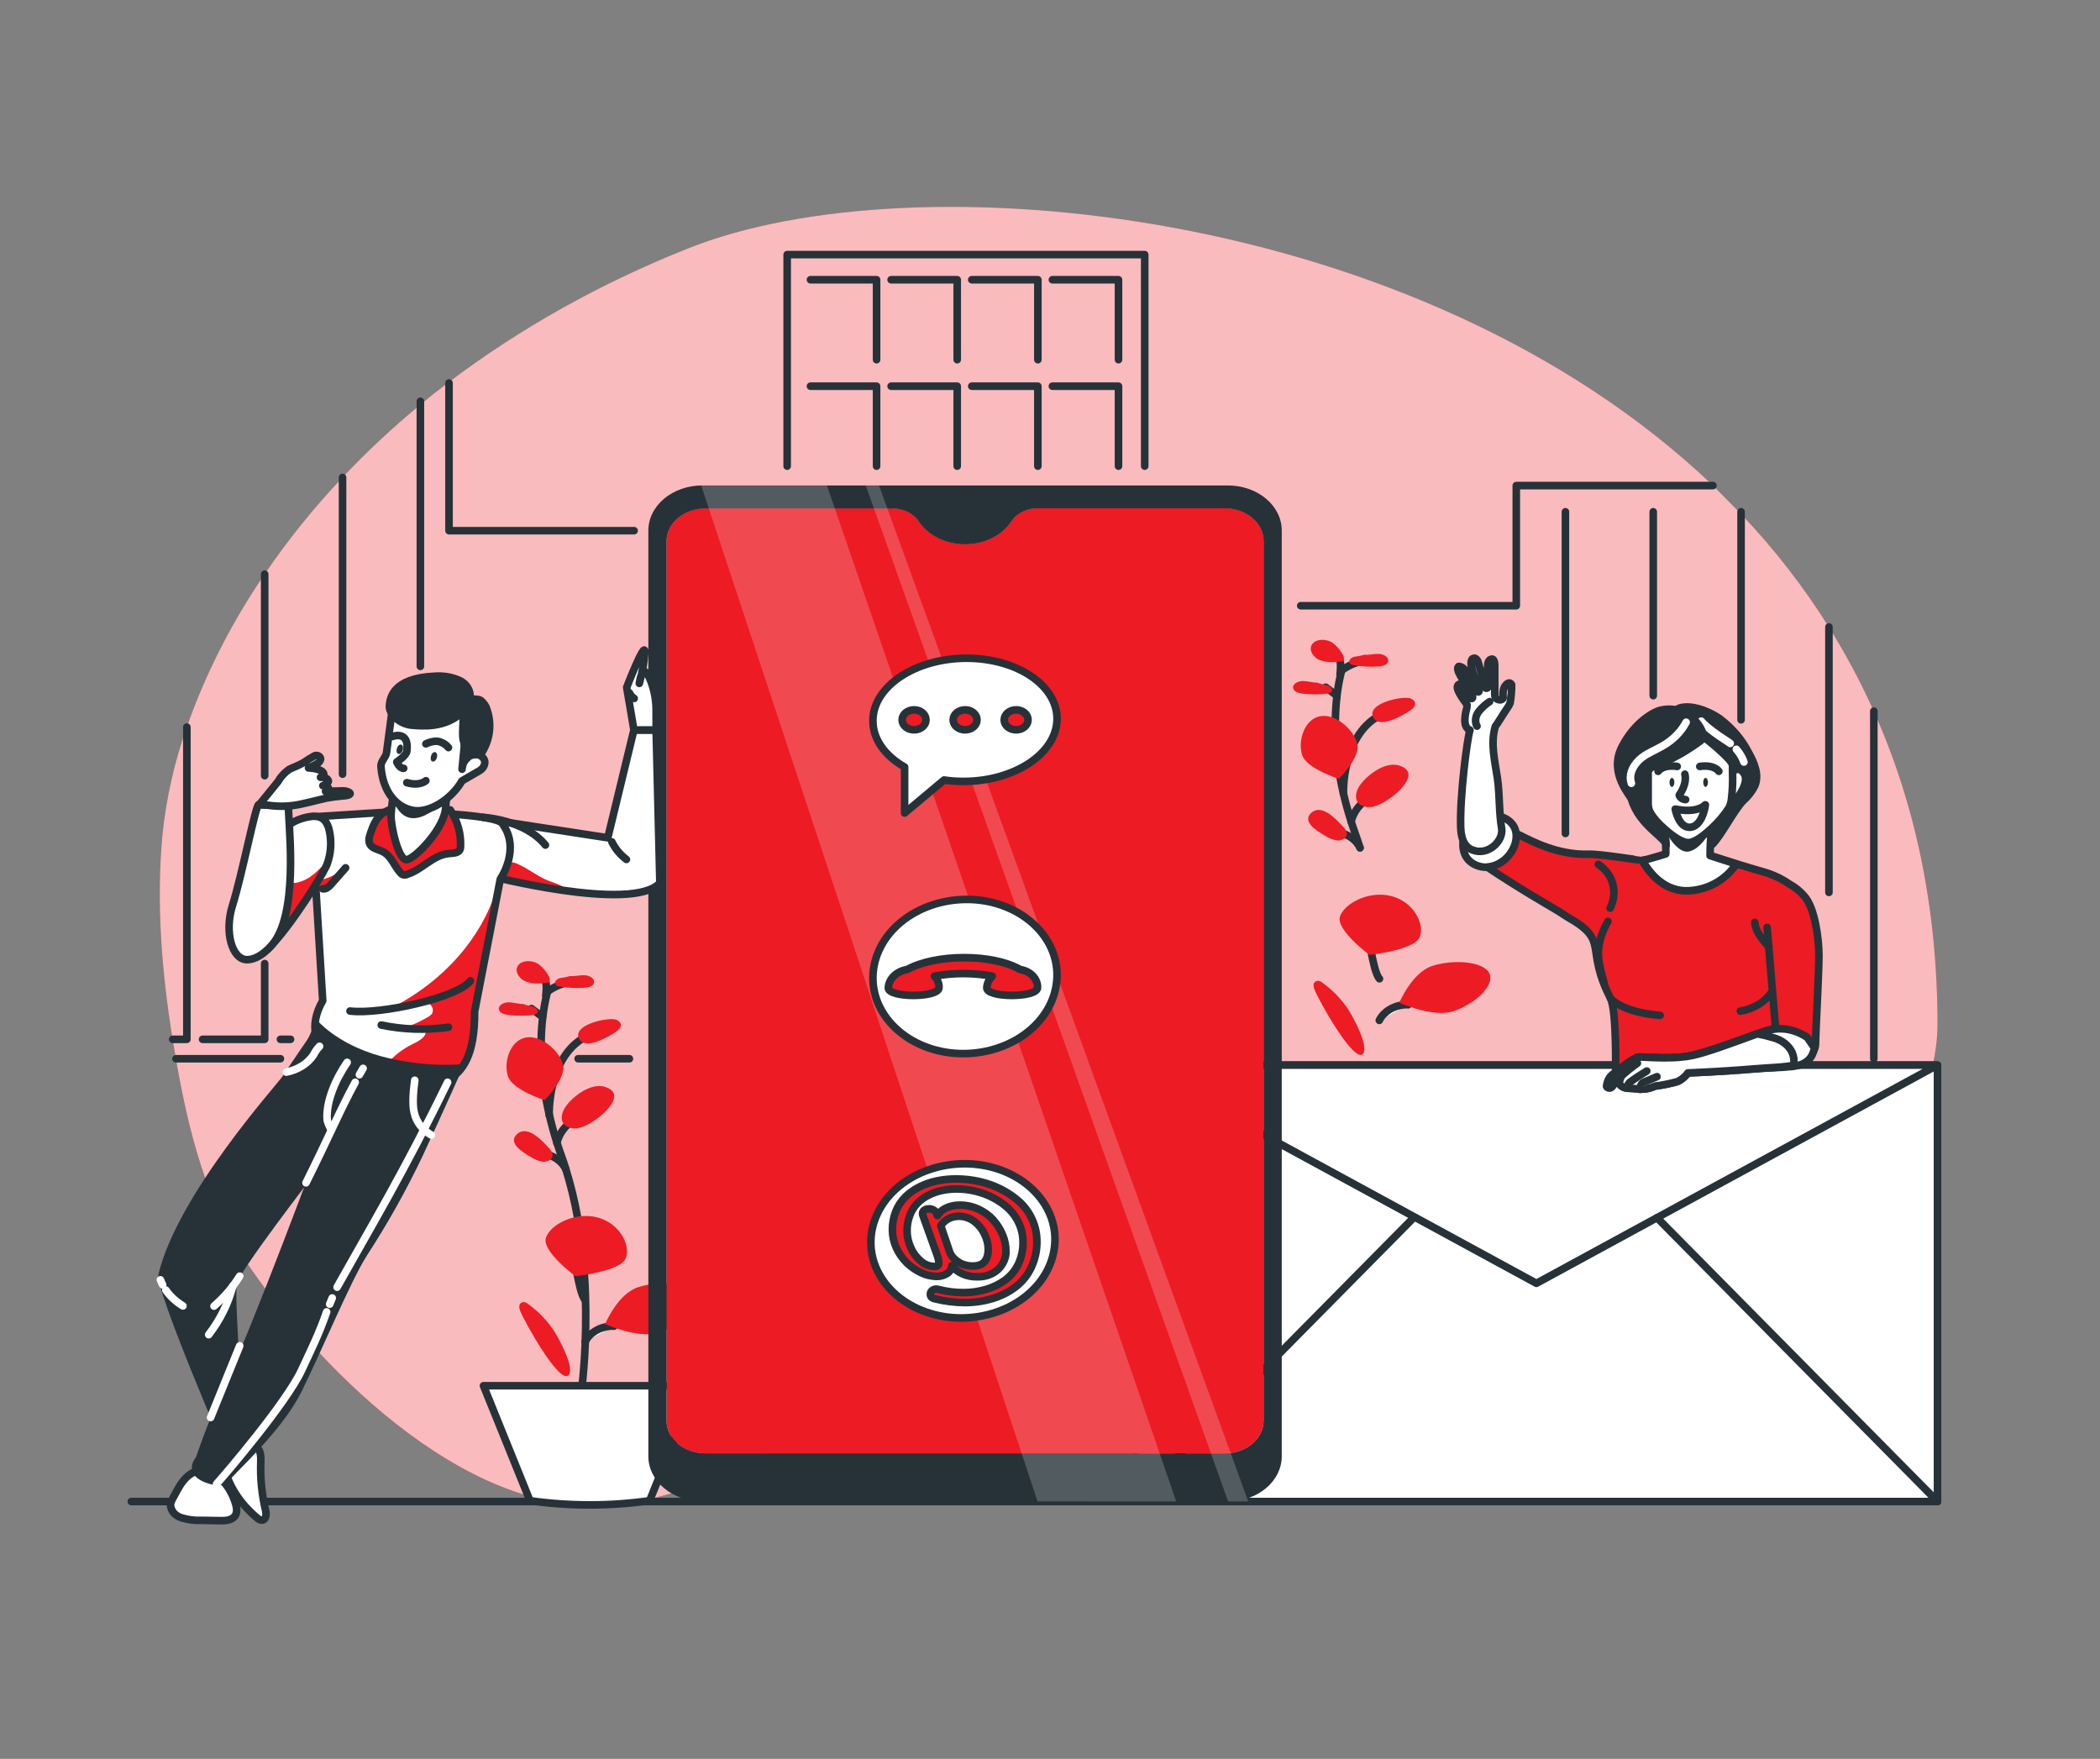 <svg width="277" height="232" viewBox="0 0 277 232" fill="none" xmlns="http://www.w3.org/2000/svg">
<rect x="0" y="0" width="277" height="232" fill="#808080" stroke="none"/>
<path d="M225.943 64.032C187.125 27.037 120.478 20.88 90.767 32.763C79.223 37.345 68.544 43.321 59.073 50.502C57.832 51.43 56.626 52.384 55.455 53.365C51.8 56.38 48.371 59.584 45.19 62.956C41.377 66.989 37.937 71.261 34.902 75.734C30.553 82.099 27.107 88.868 24.636 95.904C23.001 100.52 21.928 105.264 21.434 110.061C20.587 119.067 21.323 128.157 22.769 137.089C22.902 137.943 23.046 138.796 23.201 139.65C23.24 139.887 23.279 140.114 23.323 140.36C24.913 149.255 27.163 158.229 32.187 165.987C37.672 174.464 56.807 197.984 77.56 198.592C88.324 198.912 97.831 193.024 107.587 188.848C123.099 182.222 140.655 180.923 157.774 180.538C174.892 180.153 192.221 180.566 208.902 177.011C225.583 173.457 241.937 165.295 250.463 151.728C253.361 147.116 255.56 140.471 255.566 135.154C255.566 119.466 252.508 105.746 247.167 93.825C245.471 90.025 243.493 86.316 241.245 82.722C237.951 77.452 234.071 72.454 229.655 67.795L225.943 64.032Z" fill="#ED1B24"/>
<g opacity="0.7">
<path d="M225.943 64.032C187.125 27.037 120.478 20.88 90.767 32.763C79.223 37.345 68.544 43.321 59.073 50.502C57.832 51.43 56.626 52.384 55.455 53.365C51.8 56.38 48.371 59.584 45.19 62.956C41.377 66.989 37.937 71.261 34.902 75.734C30.553 82.099 27.107 88.868 24.636 95.904C23.001 100.52 21.928 105.264 21.434 110.061C20.587 119.067 21.323 128.157 22.769 137.089C22.902 137.943 23.046 138.796 23.201 139.65C23.24 139.887 23.279 140.114 23.323 140.36C24.913 149.255 27.163 158.229 32.187 165.987C37.672 174.464 56.807 197.984 77.56 198.592C88.324 198.912 97.831 193.024 107.587 188.848C123.099 182.222 140.655 180.923 157.774 180.538C174.892 180.153 192.221 180.566 208.902 177.011C225.583 173.457 241.937 165.295 250.463 151.728C253.361 147.116 255.56 140.471 255.566 135.154C255.566 119.466 252.508 105.746 247.167 93.825C245.471 90.025 243.493 86.316 241.245 82.722C237.951 77.452 234.071 72.454 229.655 67.795L225.943 64.032Z" fill="white"/>
</g>
<path d="M255.566 198.054H17.318" stroke="#263238" stroke-linecap="round" stroke-linejoin="round"/>
<path d="M72.214 130.741V130.792C72.214 130.876 72.192 130.964 72.147 131.057C71.9 132.074 71.715 133.1 71.593 134.133C71.488 135.019 71.405 136.031 71.383 137.158C71.33 139.764 71.543 142.369 72.02 144.944C72.142 145.622 72.286 146.336 72.458 147.051C72.729 148.229 73.061 149.464 73.472 150.74C73.654 151.334 73.865 151.941 74.086 152.554L74.347 153.301C74.447 153.603 74.546 153.904 74.64 154.229C75.277 156.29 75.786 158.378 76.164 160.484C76.635 163.105 76.928 165.708 77.089 168.172C77.305 171.457 77.294 174.492 77.2 176.988C77.203 177.03 77.203 177.072 77.2 177.113C77.1 179.652 76.912 181.642 76.784 182.774C76.712 183.438 76.662 183.814 76.657 183.837" stroke="#263238" stroke-linecap="round" stroke-linejoin="round"/>
<path d="M72.197 130.806C73.027 130.189 74.026 129.754 75.106 129.54L72.197 130.806Z" fill="white"/>
<path d="M72.197 130.806C73.027 130.189 74.026 129.754 75.106 129.54" stroke="#263238" stroke-linecap="round" stroke-linejoin="round"/>
<path d="M71.577 134.147L70.103 133.029" stroke="#263238" stroke-linecap="round" stroke-linejoin="round"/>
<path d="M73.455 150.744C73.532 150.419 73.647 150.1 73.798 149.793C74.017 149.343 74.313 148.922 74.679 148.545C74.952 148.261 75.262 148.005 75.604 147.779" stroke="#263238" stroke-linecap="round" stroke-linejoin="round"/>
<path d="M74.635 154.224C74.426 153.791 74.113 153.398 73.716 153.07C73.319 152.742 72.845 152.486 72.325 152.317" stroke="#263238" stroke-linecap="round" stroke-linejoin="round"/>
<path d="M77.194 171.485C76.701 170.984 76.33 169.086 76.131 168.065C76.081 167.824 76.042 167.601 76.003 167.467" fill="white"/>
<path d="M77.194 171.485C76.701 170.984 76.33 169.086 76.131 168.065C76.081 167.824 76.042 167.601 76.003 167.467" stroke="#263238" stroke-linecap="round" stroke-linejoin="round"/>
<path d="M80.989 174.928C80.825 174.914 80.66 174.914 80.496 174.928C79.771 174.987 79.078 175.21 78.492 175.574C77.907 175.938 77.45 176.428 77.172 176.993" fill="white"/>
<path d="M80.989 174.928C80.825 174.914 80.66 174.914 80.496 174.928C79.771 174.987 79.078 175.21 78.492 175.574C77.907 175.938 77.45 176.428 77.172 176.993" stroke="#263238" stroke-linecap="round" stroke-linejoin="round"/>
<path d="M72.441 147.088C72.441 147.088 72.181 139.557 77.117 136.824" stroke="#263238" stroke-linecap="round" stroke-linejoin="round"/>
<path d="M72.02 163.231C71.372 164.989 75.898 168.335 75.898 168.335C75.898 168.335 81.876 167.708 82.546 165.954C83.216 164.2 81.682 161.314 78.779 160.572C75.876 159.829 72.646 161.472 72.02 163.231Z" fill="#ED1B24"/>
<path d="M66.984 141.919C67.538 143.775 71.837 145.107 71.837 145.107C71.837 145.107 74.79 142.216 74.236 140.351C73.682 138.485 71.294 136.435 69.289 136.866C67.283 137.298 66.408 140.054 66.984 141.919Z" fill="#ED1B24"/>
<path d="M84.153 169.792C81.466 170.664 79.82 174.645 79.82 174.645C79.82 174.645 84.252 176.645 86.933 175.768C89.615 174.891 92.474 172.422 91.698 170.775C90.922 169.128 86.839 168.896 84.153 169.792Z" fill="#ED1B24"/>
<path d="M78.263 147.891C77.72 148.274 77.096 148.569 76.424 148.763C76.087 148.854 75.726 148.866 75.381 148.798C75.036 148.729 74.721 148.582 74.469 148.373C73.915 147.821 74.048 146.981 74.408 146.29C75.128 144.968 77.776 142.717 79.809 143.362C82.745 144.304 79.571 147.088 78.263 147.891Z" fill="#ED1B24"/>
<path d="M72.252 151.264C72.64 151.663 73.05 152.169 72.834 152.656C72.714 152.861 72.516 153.026 72.271 153.127C72.027 153.228 71.75 153.258 71.483 153.213C70.951 153.107 70.455 152.903 70.031 152.614C68.995 152.011 66.868 150.758 68.225 149.566C69.582 148.373 71.466 150.424 72.252 151.264Z" fill="#ED1B24"/>
<path d="M80.923 134.435C81.146 134.446 81.36 134.515 81.534 134.633C81.708 134.752 81.833 134.913 81.892 135.094C81.981 135.525 81.554 135.901 81.144 136.165C80.114 136.834 77.017 138.625 76.33 136.894C75.676 135.261 79.56 134.309 80.923 134.435Z" fill="#ED1B24"/>
<path d="M75.222 128.746C75.859 128.797 76.496 128.602 77.139 128.635C77.781 128.667 78.485 129.099 78.347 129.628C78.208 130.157 77.493 130.273 76.906 130.3C75.895 130.355 74.88 130.297 73.887 130.129C73.652 130.11 73.434 130.017 73.278 129.869C73.017 129.549 73.427 129.122 73.87 129.011C74.325 128.96 74.773 128.87 75.205 128.741L75.222 128.746Z" fill="#ED1B24"/>
<path d="M68.984 132.426C68.347 132.426 67.726 132.212 67.084 132.208C66.441 132.203 65.699 132.597 65.804 133.136C65.909 133.674 66.596 133.827 67.183 133.887C68.187 133.999 69.204 133.999 70.208 133.887C70.446 133.883 70.672 133.801 70.84 133.66C71.122 133.358 70.746 132.908 70.319 132.769C69.867 132.698 69.427 132.585 69.006 132.43L68.984 132.426Z" fill="#ED1B24"/>
<path d="M69.616 171.968C69.469 171.839 69.273 171.759 69.062 171.74C68.919 171.752 68.786 171.804 68.685 171.889C68.584 171.974 68.521 172.085 68.508 172.204C68.477 172.434 68.511 172.666 68.607 172.882C69.045 174.102 73.92 182.913 75.045 181.331C75.704 180.403 74.075 177.299 73.593 176.422C72.674 174.711 71.316 173.19 69.616 171.968Z" fill="#ED1B24"/>
<path d="M71.992 131.312C71.992 131.312 72.286 129.173 71.671 128.992" stroke="#263238" stroke-linecap="round" stroke-linejoin="round"/>
<path d="M72.535 129.08C72.221 128.325 71.679 127.65 70.962 127.122C70.192 126.658 68.956 126.621 68.397 127.266C67.771 127.985 68.397 129.076 69.355 129.461C70.314 129.846 71.444 129.73 72.496 129.604C72.496 129.475 72.496 129.345 72.496 129.215L72.535 129.08Z" fill="#ED1B24"/>
<path d="M69.909 197.947C75.132 198.685 80.465 198.685 85.687 197.947L91.825 182.779H63.771L69.909 197.947Z" fill="white" stroke="#263238" stroke-linecap="round" stroke-linejoin="round"/>
<path d="M176.975 88.359V88.411C176.953 88.494 176.931 88.582 176.909 88.675C176.658 89.691 176.473 90.718 176.355 91.751C176.249 92.638 176.172 93.649 176.144 94.777C176.087 97.376 176.295 99.974 176.765 102.544C176.887 103.221 177.031 103.936 177.202 104.651C177.474 105.829 177.812 107.063 178.216 108.339C178.405 108.933 178.609 109.541 178.831 110.154C178.92 110.404 179.008 110.65 179.091 110.901C179.175 111.151 179.296 111.504 179.391 111.829" stroke="#263238" stroke-linecap="round" stroke-linejoin="round"/>
<path d="M176.964 88.424C177.362 88.133 177.796 87.879 178.26 87.668C178.772 87.442 179.316 87.271 179.878 87.158" fill="white"/>
<path d="M176.964 88.424C177.362 88.133 177.796 87.879 178.26 87.668C178.772 87.442 179.316 87.271 179.878 87.158" stroke="#263238" stroke-linecap="round" stroke-linejoin="round"/>
<path d="M176.344 91.765L174.865 90.647" stroke="#263238" stroke-linecap="round" stroke-linejoin="round"/>
<path d="M178.216 108.363C178.295 108.037 178.412 107.718 178.565 107.411C178.784 106.961 179.081 106.541 179.446 106.163C179.719 105.88 180.03 105.623 180.371 105.398" stroke="#263238" stroke-linecap="round" stroke-linejoin="round"/>
<path d="M179.396 111.824C179.189 111.39 178.878 110.997 178.482 110.669C178.085 110.341 177.612 110.085 177.092 109.917" stroke="#263238" stroke-linecap="round" stroke-linejoin="round"/>
<path d="M181.961 129.103C181.468 128.602 181.091 126.704 180.892 125.684C180.848 125.442 180.803 125.22 180.77 125.085" fill="white"/>
<path d="M181.961 129.103C181.468 128.602 181.091 126.704 180.892 125.684C180.848 125.442 180.803 125.22 180.77 125.085" stroke="#263238" stroke-linecap="round" stroke-linejoin="round"/>
<path d="M185.756 132.528C185.59 132.514 185.423 132.514 185.257 132.528C184.532 132.588 183.84 132.812 183.255 133.176C182.67 133.539 182.213 134.029 181.933 134.592" fill="white"/>
<path d="M185.756 132.528C185.59 132.514 185.423 132.514 185.257 132.528C184.532 132.588 183.84 132.812 183.255 133.176C182.67 133.539 182.213 134.029 181.933 134.592" stroke="#263238" stroke-linecap="round" stroke-linejoin="round"/>
<path d="M177.208 104.688C177.208 104.688 176.942 97.157 181.884 94.424" stroke="#263238" stroke-linecap="round" stroke-linejoin="round"/>
<path d="M176.759 120.849C176.117 122.607 180.637 125.953 180.637 125.953C180.637 125.953 186.62 125.326 187.285 123.572C187.95 121.819 186.415 118.932 183.518 118.19C180.621 117.448 177.407 119.095 176.759 120.849Z" fill="#ED1B24"/>
<path d="M171.74 99.537C172.294 101.393 176.593 102.725 176.593 102.725C176.593 102.725 179.579 99.834 179.003 97.969C178.427 96.104 176.067 94.053 174.061 94.484C172.056 94.916 171.186 97.672 171.74 99.537Z" fill="#ED1B24"/>
<path d="M188.914 127.41C186.227 128.287 184.576 132.263 184.576 132.263C184.576 132.263 189.008 134.263 191.695 133.386C194.382 132.509 197.235 130.041 196.454 128.393C195.673 126.746 191.606 126.533 188.914 127.41Z" fill="#ED1B24"/>
<path d="M183.025 105.509C182.483 105.892 181.861 106.188 181.191 106.381C180.854 106.473 180.493 106.485 180.148 106.416C179.803 106.347 179.488 106.2 179.236 105.992C178.682 105.439 178.815 104.6 179.175 103.908C179.895 102.586 182.537 100.335 184.576 100.98C187.507 101.913 184.338 104.697 183.025 105.509Z" fill="#ED1B24"/>
<path d="M177.019 108.887C177.402 109.286 177.812 109.815 177.601 110.279C177.481 110.484 177.283 110.649 177.038 110.75C176.794 110.851 176.517 110.881 176.249 110.836C175.718 110.731 175.221 110.526 174.798 110.237C173.762 109.639 171.635 108.381 172.992 107.189C174.349 105.996 176.205 108.042 177.019 108.887Z" fill="#ED1B24"/>
<path d="M185.69 92.053C185.913 92.064 186.126 92.134 186.3 92.252C186.474 92.371 186.6 92.531 186.659 92.712C186.748 93.143 186.321 93.519 185.906 93.784C184.875 94.452 181.784 96.243 181.091 94.512C180.443 92.879 184.321 91.928 185.69 92.053Z" fill="#ED1B24"/>
<path d="M179.989 86.364C180.626 86.415 181.263 86.221 181.9 86.253C182.537 86.285 183.252 86.717 183.108 87.246C182.964 87.775 182.26 87.891 181.668 87.919C180.658 87.973 179.645 87.915 178.654 87.747C178.417 87.729 178.197 87.636 178.039 87.487C177.784 87.167 178.194 86.74 178.632 86.629C179.088 86.578 179.538 86.488 179.972 86.36L179.989 86.364Z" fill="#ED1B24"/>
<path d="M173.751 90.044C173.108 90.044 172.488 89.83 171.851 89.826C171.214 89.821 170.466 90.216 170.566 90.754C170.665 91.292 171.363 91.445 171.951 91.505C172.954 91.617 173.972 91.617 174.975 91.505C175.213 91.501 175.439 91.419 175.607 91.278C175.89 90.977 175.513 90.526 175.081 90.387C174.629 90.315 174.189 90.202 173.768 90.049L173.751 90.044Z" fill="#ED1B24"/>
<path d="M174.383 129.586C174.235 129.458 174.039 129.378 173.829 129.359C173.687 129.372 173.556 129.426 173.455 129.51C173.355 129.594 173.291 129.704 173.275 129.823C173.246 130.052 173.282 130.284 173.38 130.5C173.812 131.72 178.693 140.532 179.812 138.949C180.477 138.021 178.848 134.917 178.366 134.04C177.444 132.329 176.085 130.808 174.383 129.586Z" fill="#ED1B24"/>
<path d="M176.759 88.939C176.759 88.939 177.053 86.8 176.432 86.62" stroke="#263238" stroke-linecap="round" stroke-linejoin="round"/>
<path d="M177.28 86.698C176.97 85.941 176.427 85.266 175.707 84.74C174.937 84.276 173.707 84.239 173.147 84.884C172.521 85.603 173.147 86.694 174.106 87.079C175.064 87.464 176.189 87.348 177.241 87.223C177.241 87.093 177.241 86.963 177.241 86.833L177.28 86.698Z" fill="#ED1B24"/>
<path d="M247.167 139.65V93.802" stroke="#263238" stroke-linecap="round" stroke-linejoin="round"/>
<path d="M76.258 139.65H83.022" stroke="#263238" stroke-linecap="round" stroke-linejoin="round"/>
<path d="M23.212 139.65H36.99" stroke="#263238" stroke-linecap="round" stroke-linejoin="round"/>
<path d="M83.643 69.999H59.228V50.52" stroke="#263238" stroke-linecap="round" stroke-linejoin="round"/>
<path d="M225.943 64.051H200.005V79.896H171.574" stroke="#263238" stroke-linecap="round" stroke-linejoin="round"/>
<path d="M241.245 117.712V82.699" stroke="#263238" stroke-linecap="round" stroke-linejoin="round"/>
<path d="M229.655 67.503V94.944" stroke="#263238" stroke-linecap="round" stroke-linejoin="round"/>
<path d="M218.071 67.503V91.761" stroke="#263238" stroke-linecap="round" stroke-linejoin="round"/>
<path d="M206.487 67.503V109.936" stroke="#263238" stroke-linecap="round" stroke-linejoin="round"/>
<path d="M150.993 61.485V33.584H103.831V61.485" stroke="#263238" stroke-linecap="round" stroke-linejoin="round"/>
<path d="M147.536 47.444V36.897H138.816" stroke="#263238" stroke-linecap="round" stroke-linejoin="round"/>
<path d="M136.899 47.444V36.897H128.179" stroke="#263238" stroke-linecap="round" stroke-linejoin="round"/>
<path d="M126.262 47.444V36.897H117.542" stroke="#263238" stroke-linecap="round" stroke-linejoin="round"/>
<path d="M115.625 47.444V36.897H106.905" stroke="#263238" stroke-linecap="round" stroke-linejoin="round"/>
<path d="M147.536 61.485V50.938H138.816" stroke="#263238" stroke-linecap="round" stroke-linejoin="round"/>
<path d="M136.899 61.485V50.938H128.179" stroke="#263238" stroke-linecap="round" stroke-linejoin="round"/>
<path d="M126.262 61.485V50.938H117.542" stroke="#263238" stroke-linecap="round" stroke-linejoin="round"/>
<path d="M115.625 61.485V50.938H106.905" stroke="#263238" stroke-linecap="round" stroke-linejoin="round"/>
<path d="M55.45 52.933V87.895" stroke="#263238" stroke-linecap="round" stroke-linejoin="round"/>
<path d="M38.326 137.089H36.99" stroke="#263238" stroke-linecap="round" stroke-linejoin="round"/>
<path d="M45.184 62.974V102.117" stroke="#263238" stroke-linecap="round" stroke-linejoin="round"/>
<path d="M34.913 127.094V137.089H26.719" stroke="#263238" stroke-linecap="round" stroke-linejoin="round"/>
<path d="M34.913 75.734V102.317" stroke="#263238" stroke-linecap="round" stroke-linejoin="round"/>
<path d="M24.648 95.904V137.089H22.78" stroke="#263238" stroke-linecap="round" stroke-linejoin="round"/>
<path d="M149.752 140.49H255.566V198.054H149.752V140.49Z" fill="white" stroke="#263238" stroke-linecap="round" stroke-linejoin="round"/>
<path d="M255.566 140.49L202.659 169.272L149.752 140.49H255.566Z" fill="white" stroke="#263238" stroke-linecap="round" stroke-linejoin="round"/>
<path d="M218.564 160.618L255.566 198.054" stroke="#263238" stroke-linecap="round" stroke-linejoin="round"/>
<path d="M186.465 160.618L149.464 198.054" stroke="#263238" stroke-linecap="round" stroke-linejoin="round"/>
<path d="M93.127 67.039H117.725C118.433 67.039 119.129 67.199 119.739 67.501C120.348 67.803 120.851 68.236 121.193 68.755C121.797 69.669 122.683 70.431 123.758 70.961C124.832 71.491 126.056 71.771 127.304 71.771C128.551 71.771 129.775 71.491 130.85 70.961C131.924 70.431 132.81 69.669 133.414 68.755C133.754 68.229 134.257 67.79 134.87 67.484C135.484 67.177 136.185 67.016 136.899 67.016H161.469C162.143 67.008 162.813 67.112 163.439 67.322C164.066 67.531 164.637 67.842 165.12 68.236C165.603 68.63 165.989 69.1 166.255 69.619C166.521 70.138 166.662 70.696 166.671 71.261V187.456C166.652 188.596 166.094 189.684 165.118 190.48C164.143 191.276 162.83 191.715 161.469 191.702H93.127C91.765 191.715 90.452 191.276 89.476 190.48C88.5 189.684 87.94 188.597 87.92 187.456V71.284C87.939 70.143 88.498 69.055 89.474 68.259C90.451 67.463 91.765 67.024 93.127 67.039Z" fill="#ED1B24"/>
<path d="M85.521 69.999C85.518 69.216 85.7 68.441 86.055 67.717C86.411 66.993 86.934 66.335 87.593 65.781C88.253 65.227 89.037 64.787 89.9 64.487C90.763 64.186 91.689 64.032 92.623 64.032H161.968C162.9 64.031 163.823 64.185 164.685 64.483C165.547 64.781 166.33 65.219 166.989 65.771C167.649 66.323 168.172 66.979 168.529 67.7C168.886 68.422 169.07 69.195 169.07 69.976V192.096C169.07 193.672 168.322 195.184 166.991 196.299C165.66 197.414 163.855 198.04 161.973 198.04H92.623C90.741 198.04 88.935 197.414 87.603 196.299C86.272 195.185 85.523 193.673 85.521 192.096V69.999ZM87.92 187.456C87.94 188.597 88.5 189.684 89.476 190.48C90.452 191.276 91.765 191.715 93.127 191.702H161.469C162.831 191.715 164.143 191.276 165.118 190.48C166.094 189.684 166.652 188.596 166.671 187.456V71.284C166.662 70.719 166.521 70.162 166.255 69.642C165.989 69.123 165.603 68.653 165.12 68.259C164.637 67.865 164.066 67.554 163.439 67.345C162.813 67.135 162.143 67.031 161.469 67.039H136.888C136.174 67.038 135.474 67.2 134.862 67.507C134.249 67.813 133.747 68.252 133.409 68.779C132.804 69.692 131.919 70.454 130.844 70.984C129.77 71.514 128.545 71.794 127.298 71.794C126.051 71.794 124.827 71.514 123.752 70.984C122.678 70.454 121.792 69.692 121.188 68.779C120.846 68.259 120.344 67.825 119.734 67.523C119.124 67.221 118.428 67.062 117.72 67.062H93.122C92.448 67.055 91.778 67.159 91.151 67.368C90.525 67.577 89.954 67.888 89.471 68.282C88.988 68.677 88.602 69.147 88.336 69.666C88.07 70.185 87.929 70.743 87.92 71.308V187.456Z" fill="#263238"/>
<path opacity="0.2" d="M109.083 64.05L155.148 198.049L136.855 198.035L92.496 64.05H109.083Z" fill="white"/>
<path opacity="0.2" d="M115.952 64.05L164.655 198.054L161.99 198.04L114.202 64.05H115.952Z" fill="white"/>
<path d="M114.872 163.667C114.838 164.995 115.122 166.315 115.706 167.55C116.291 168.785 117.165 169.91 118.276 170.858C119.388 171.806 120.715 172.557 122.178 173.069C123.642 173.581 125.213 173.842 126.8 173.838C130.036 173.827 133.14 172.758 135.448 170.858C137.756 168.957 139.086 166.377 139.154 163.667C139.187 162.339 138.903 161.019 138.318 159.784C137.733 158.55 136.859 157.426 135.748 156.479C134.636 155.531 133.31 154.78 131.846 154.268C130.383 153.757 128.812 153.496 127.226 153.5C123.99 153.51 120.887 154.578 118.578 156.477C116.27 158.377 114.94 160.957 114.872 163.667Z" fill="white" stroke="#263238" stroke-linecap="round" stroke-linejoin="round"/>
<path d="M130.994 171.258C132.121 170.908 133.155 170.375 134.035 169.689C134.922 168.975 135.609 168.105 136.046 167.142C136.544 166.062 136.79 164.912 136.772 163.755C136.779 162.768 136.57 161.788 136.157 160.864C135.781 160.011 135.217 159.224 134.495 158.544C133.071 157.239 131.231 156.303 129.193 155.844C128.192 155.618 127.16 155.504 126.124 155.505C125.263 155.502 124.405 155.587 123.57 155.76C122.764 155.926 121.992 156.193 121.282 156.554C120.579 156.907 119.948 157.354 119.415 157.876C118.859 158.439 118.434 159.084 118.163 159.778C117.852 160.57 117.699 161.399 117.709 162.233C117.72 163.844 118.413 165.399 119.664 166.622C120.202 167.133 120.839 167.565 121.548 167.898C122.159 168.192 122.849 168.352 123.553 168.362C124.04 168.368 124.515 168.239 124.905 167.996C125.101 167.874 125.261 167.716 125.371 167.534C125.482 167.352 125.54 167.151 125.542 166.947C125.906 167.41 126.404 167.787 126.991 168.043C127.578 168.299 128.233 168.425 128.894 168.409C129.414 168.428 129.933 168.35 130.412 168.18C130.891 168.01 131.319 167.752 131.664 167.425C132.356 166.752 132.721 165.886 132.689 164.998C132.684 164.268 132.532 163.543 132.24 162.855C131.949 162.161 131.536 161.507 131.016 160.915C130.497 160.333 129.836 159.851 129.077 159.5C128.318 159.141 127.461 158.954 126.589 158.957C125.983 158.952 125.386 159.073 124.85 159.31C124.329 159.542 123.907 159.903 123.642 160.344L123.531 160.034C123.443 159.816 123.255 159.636 123.009 159.535C122.763 159.433 122.478 159.417 122.218 159.491C122.118 159.519 122.022 159.56 121.936 159.611C121.853 159.667 121.787 159.737 121.744 159.818C121.701 159.899 121.681 159.987 121.686 160.075C121.686 160.162 121.703 160.248 121.736 160.331L123.531 165.332C123.689 165.714 123.792 166.109 123.836 166.511C123.852 166.586 123.847 166.663 123.819 166.736C123.791 166.809 123.743 166.874 123.678 166.928C123.613 166.981 123.533 167.02 123.445 167.041C123.358 167.062 123.266 167.065 123.177 167.049C122.541 167.015 121.946 166.778 121.515 166.386C120.916 165.89 120.456 165.29 120.168 164.627C119.825 163.904 119.648 163.132 119.648 162.354C119.64 161.668 119.76 160.986 120.002 160.331C120.206 159.766 120.529 159.236 120.955 158.767C121.359 158.339 121.848 157.974 122.401 157.686C122.952 157.395 123.554 157.177 124.185 157.041C124.832 156.898 125.499 156.827 126.168 156.827C127.017 156.828 127.862 156.928 128.678 157.124C129.518 157.324 130.319 157.625 131.054 158.02C131.796 158.412 132.468 158.89 133.049 159.44C133.648 160.019 134.113 160.686 134.423 161.407C134.771 162.192 134.945 163.024 134.938 163.862C134.956 164.854 134.742 165.839 134.306 166.762C133.931 167.56 133.339 168.275 132.578 168.85C131.842 169.384 130.993 169.798 130.074 170.07C129.104 170.357 128.083 170.502 127.055 170.497C125.956 170.497 124.863 170.358 123.814 170.084C123.709 170.052 123.598 170.037 123.487 170.037C123.383 170.036 123.28 170.053 123.184 170.088C123.089 170.122 123.003 170.173 122.933 170.237C122.862 170.299 122.807 170.371 122.77 170.451C122.732 170.531 122.715 170.616 122.717 170.701C122.703 170.836 122.749 170.97 122.845 171.079C122.94 171.189 123.08 171.265 123.238 171.295C124.545 171.63 125.903 171.805 127.271 171.815C128.541 171.813 129.801 171.625 130.994 171.258ZM126.417 166.446C125.87 166.117 125.464 165.648 125.26 165.11L124.102 161.699L124.179 161.56C124.251 161.448 124.339 161.344 124.44 161.249C124.579 161.115 124.73 160.991 124.894 160.878C125.102 160.739 125.336 160.631 125.586 160.558C126.242 160.366 126.96 160.388 127.597 160.618C127.947 160.742 128.267 160.916 128.545 161.133C128.833 161.359 129.09 161.611 129.309 161.885C129.529 162.17 129.715 162.474 129.863 162.79C130.019 163.106 130.14 163.434 130.223 163.769C130.307 164.087 130.35 164.412 130.351 164.739C130.356 164.948 130.341 165.157 130.307 165.365C130.281 165.55 130.233 165.732 130.163 165.908C130.102 166.072 130.014 166.228 129.902 166.372C129.802 166.501 129.674 166.615 129.525 166.706C129.367 166.802 129.188 166.873 128.999 166.915C128.778 166.969 128.548 166.994 128.318 166.989C127.625 166.996 126.948 166.81 126.395 166.46L126.417 166.446Z" fill="#ED1B24" stroke="#263238" stroke-linecap="round" stroke-linejoin="round"/>
<path d="M115.144 128.806C115.11 130.134 115.395 131.454 115.98 132.689C116.565 133.923 117.438 135.047 118.55 135.994C119.661 136.942 120.988 137.693 122.451 138.205C123.915 138.716 125.485 138.977 127.071 138.973C130.307 138.964 133.411 137.895 135.719 135.996C138.027 134.096 139.357 131.516 139.425 128.806C139.46 127.478 139.177 126.157 138.593 124.922C138.008 123.687 137.134 122.562 136.023 121.614C134.911 120.666 133.584 119.914 132.12 119.403C130.656 118.891 129.084 118.63 127.498 118.636C124.261 118.646 121.158 119.715 118.85 121.615C116.541 123.516 115.211 126.096 115.144 128.806Z" fill="white" stroke="#263238" stroke-linecap="round" stroke-linejoin="round"/>
<path d="M119.664 127.878C123.47 125.79 130.933 125.79 134.561 127.878C135.225 127.983 135.822 128.283 136.243 128.725C136.664 129.167 136.881 129.721 136.855 130.287C136.799 131.637 130.102 131.637 130.157 130.287C130.19 129.722 130.447 129.183 130.888 128.755C128.376 128.301 125.777 128.301 123.265 128.755C123.674 129.191 123.886 129.733 123.864 130.287C123.808 131.637 117.11 131.637 117.171 130.287C117.203 129.709 117.466 129.157 117.918 128.72C118.371 128.283 118.986 127.986 119.664 127.878Z" fill="#ED1B24" stroke="#263238" stroke-linecap="round" stroke-linejoin="round"/>
<path d="M115.144 94.944C115.077 97.445 116.706 99.681 119.321 101.171V107.244L124.523 102.883C125.364 103.009 126.217 103.071 127.071 103.068C133.775 103.068 139.309 99.43 139.425 94.944C139.542 90.457 134.207 86.824 127.498 86.824C120.789 86.824 115.232 90.48 115.144 94.944Z" fill="white" stroke="#263238" stroke-linecap="round" stroke-linejoin="round"/>
<path d="M132.456 94.944C132.455 95.204 132.546 95.46 132.719 95.677C132.891 95.894 133.136 96.064 133.423 96.164C133.711 96.265 134.027 96.292 134.333 96.241C134.639 96.191 134.919 96.066 135.14 95.882C135.361 95.698 135.511 95.463 135.572 95.207C135.633 94.951 135.602 94.686 135.484 94.445C135.365 94.204 135.163 93.998 134.904 93.853C134.645 93.708 134.341 93.631 134.029 93.631C133.613 93.631 133.214 93.769 132.919 94.015C132.624 94.261 132.458 94.595 132.456 94.944Z" fill="#ED1B24" stroke="#263238" stroke-linecap="round" stroke-linejoin="round"/>
<path d="M125.725 94.944C125.724 95.204 125.815 95.46 125.987 95.677C126.16 95.894 126.405 96.064 126.692 96.164C126.98 96.265 127.296 96.292 127.602 96.241C127.907 96.191 128.188 96.066 128.409 95.882C128.629 95.698 128.78 95.463 128.841 95.207C128.902 94.951 128.871 94.686 128.752 94.445C128.633 94.204 128.432 93.998 128.173 93.853C127.914 93.708 127.61 93.631 127.298 93.631C126.882 93.631 126.483 93.769 126.188 94.015C125.893 94.261 125.726 94.595 125.725 94.944Z" fill="#ED1B24" stroke="#263238" stroke-linecap="round" stroke-linejoin="round"/>
<path d="M118.994 94.944C118.993 95.204 119.084 95.46 119.256 95.677C119.428 95.894 119.674 96.064 119.961 96.164C120.248 96.265 120.565 96.292 120.871 96.241C121.176 96.191 121.457 96.066 121.678 95.882C121.898 95.698 122.049 95.463 122.11 95.207C122.171 94.951 122.14 94.686 122.021 94.445C121.902 94.204 121.701 93.998 121.442 93.853C121.183 93.708 120.878 93.631 120.567 93.631C120.151 93.631 119.751 93.769 119.456 94.015C119.162 94.261 118.995 94.595 118.994 94.944Z" fill="#ED1B24" stroke="#263238" stroke-linecap="round" stroke-linejoin="round"/>
<path d="M195.119 113.462C195.315 113.768 195.599 114.03 195.944 114.223C198.5 115.93 201.115 117.568 203.789 119.137C204.769 119.712 205.789 120.306 206.736 120.951C212.431 124.143 208.952 124.923 212.431 131.679C213.251 133.293 213.102 141.204 213.102 141.204H213.384C214.051 140.653 214.76 140.139 215.506 139.664C215.609 139.606 215.716 139.553 215.827 139.506C215.931 139.461 216.044 139.432 216.16 139.418C216.714 139.39 218.824 139.604 220.957 139.488L221.511 139.451C221.822 139.423 222.126 139.39 222.431 139.344C222.736 139.297 223.029 139.246 223.312 139.181C225.336 138.638 227.321 137.996 229.256 137.26L230.22 136.912L230.697 136.741L231.129 136.583L231.439 136.472L231.738 136.365C232.242 136.189 232.713 136.026 233.145 135.901C233.343 135.841 233.545 135.79 233.749 135.748C233.749 136.128 233.821 136.518 233.882 136.899C234.148 138.713 234.741 140.388 235.799 140.611C235.821 140.615 235.844 140.615 235.865 140.611C235.959 140.625 236.053 140.633 236.148 140.634H236.231C236.465 140.63 236.698 140.594 236.918 140.527C237.878 140.184 238.663 139.568 239.134 138.787C239.344 138.458 239.462 138.093 239.478 137.72C239.478 136.37 239.926 128.403 239.926 126.083C239.926 123.763 239.372 119.703 237.993 118.195C237.454 117.555 236.773 117.009 235.987 116.585C234.977 115.879 233.817 115.338 232.569 114.988C231.096 114.585 227.799 113.555 225.5 112.826L228.974 113.949C228.093 115.211 226.204 117.197 222.797 117.452C219.594 117.68 217.611 115.253 216.597 113.48C216.509 113.508 210.935 112.622 209.645 112.673C205.44 112.826 202.011 110.919 200.459 110.163C199.991 109.929 199.466 109.786 198.923 109.746C198.381 109.706 197.834 109.768 197.324 109.93C196.814 110.091 196.354 110.347 195.979 110.679C195.604 111.01 195.323 111.408 195.158 111.843V111.884C194.915 112.389 194.901 112.95 195.119 113.462Z" fill="#ED1B24" stroke="#263238" stroke-linecap="round" stroke-linejoin="round"/>
<path d="M216.658 113.508L216.913 113.434L216.658 113.508Z" fill="white" stroke="#263238" stroke-linecap="round" stroke-linejoin="round"/>
<path d="M211.933 143.246C211.93 143.265 211.93 143.283 211.933 143.302C211.955 143.347 211.989 143.387 212.033 143.419C212.076 143.451 212.128 143.475 212.184 143.488C212.24 143.502 212.298 143.504 212.355 143.496C212.413 143.488 212.467 143.469 212.514 143.441C212.769 143.32 213.163 142.545 213.163 142.545L213.6 142.165L213.888 141.91C213.844 142.003 213.495 142.712 213.678 143.042C213.687 143.065 213.702 143.085 213.722 143.102C213.845 143.239 214.003 143.35 214.186 143.427C214.369 143.503 214.57 143.543 214.775 143.543C215.013 143.543 215.711 143.613 216.32 143.645H216.387C216.571 143.654 216.756 143.654 216.941 143.645C217.433 143.592 217.907 143.458 218.337 143.251C219.312 143.131 220.272 142.94 221.207 142.68L221.373 142.606L221.522 142.532C221.621 142.482 221.712 142.423 221.794 142.355C222.132 142.12 222.418 141.837 222.642 141.52C222.642 141.52 224.891 141.441 227.91 141.246C229.018 141.177 230.215 141.088 231.456 140.986C233.361 140.824 234.935 140.833 236.17 140.689H236.259C236.503 140.662 236.73 140.624 236.946 140.583C237.473 140.496 237.961 140.287 238.353 139.98C238.745 139.672 239.025 139.278 239.162 138.843C239.234 138.637 239.294 138.428 239.339 138.216L238.375 136.824C237.873 136.487 237.312 136.215 236.713 136.017C235.783 135.691 234.757 135.612 233.771 135.79C233.567 135.832 233.366 135.883 233.168 135.943C232.735 136.082 232.265 136.244 231.76 136.407L231.456 136.513L231.145 136.625L230.713 136.783C228.248 137.636 225.306 138.736 223.34 139.2C222.749 139.33 222.147 139.42 221.539 139.469L220.985 139.506C218.852 139.622 216.747 139.409 216.187 139.437C215.628 139.464 214.26 140.555 213.384 141.228C213.146 141.413 212.935 141.566 212.791 141.659L212.725 141.706L212.675 141.743C212.358 142.015 212.136 142.356 212.032 142.726C211.989 142.851 211.959 142.978 211.944 143.107C211.934 143.153 211.93 143.199 211.933 143.246Z" fill="white" stroke="#263238" stroke-linecap="round" stroke-linejoin="round"/>
<path d="M211.933 143.246C211.93 143.265 211.93 143.283 211.933 143.302C211.956 143.346 211.99 143.386 212.034 143.418C212.078 143.449 212.129 143.473 212.185 143.485C212.241 143.498 212.299 143.501 212.356 143.492C212.413 143.484 212.467 143.465 212.514 143.436C212.788 143.17 213.007 142.867 213.162 142.541L213.6 142.165L213.888 141.914C213.849 141.989 213.489 142.712 213.672 143.047C213.681 143.069 213.697 143.09 213.716 143.107C213.778 143.175 213.848 143.238 213.927 143.292C214.166 143.453 214.463 143.542 214.769 143.543C215.013 143.543 215.705 143.608 216.309 143.645H216.387C216.571 143.654 216.756 143.654 216.941 143.645C217.43 143.59 217.902 143.458 218.331 143.255C219.306 143.133 220.266 142.941 221.201 142.68L221.362 142.615L221.511 142.541C221.607 142.488 221.698 142.429 221.783 142.364C222.125 142.127 222.416 141.841 222.641 141.52C222.641 141.52 224.824 141.441 227.782 141.251C228.89 141.181 230.17 141.088 231.455 140.982C233.206 140.838 234.652 140.796 235.821 140.643L236.181 140.587L236.597 140.508C236.692 139.94 236.622 139.36 236.392 138.82C236.177 138.363 235.844 137.953 235.417 137.617C234.989 137.282 234.478 137.03 233.921 136.88C233.229 136.667 232.52 136.495 231.799 136.365L231.5 136.472L231.19 136.583L230.757 136.741C228.248 137.646 225.339 138.741 223.367 139.191C222.777 139.321 222.175 139.409 221.567 139.455L221.013 139.492C218.88 139.613 216.774 139.4 216.215 139.427C215.655 139.455 214.293 140.541 213.445 141.214C213.253 141.368 213.051 141.513 212.841 141.65L212.775 141.692L212.725 141.729C212.401 141.998 212.178 142.339 212.082 142.712C212.039 142.837 212.009 142.964 211.993 143.093C211.965 143.142 211.945 143.193 211.933 143.246Z" fill="white" stroke="#263238" stroke-linecap="round" stroke-linejoin="round"/>
<path d="M218.564 142.012C218.564 142.012 217.306 142.559 216.808 142.75C216.309 142.94 216.354 143.705 216.354 143.705" fill="white"/>
<path d="M218.564 142.012C218.564 142.012 217.306 142.559 216.808 142.75C216.309 142.94 216.354 143.705 216.354 143.705" stroke="#263238" stroke-linecap="round" stroke-linejoin="round"/>
<path d="M217.218 141.269C216.427 141.742 215.665 142.249 214.935 142.787C214.829 142.891 214.759 143.019 214.735 143.155C214.71 143.291 214.732 143.431 214.797 143.557" fill="white"/>
<path d="M217.218 141.269C216.427 141.742 215.665 142.249 214.935 142.787C214.829 142.891 214.759 143.019 214.735 143.155C214.71 143.291 214.732 143.431 214.797 143.557" stroke="#263238" stroke-linecap="round" stroke-linejoin="round"/>
<path d="M213.905 141.905C214.56 141.317 215.254 140.759 215.982 140.235L213.905 141.905Z" fill="white"/>
<path d="M213.905 141.905C214.56 141.317 215.254 140.759 215.982 140.235" stroke="#263238" stroke-linecap="round" stroke-linejoin="round"/>
<path d="M216.664 113.518C217.667 115.285 219.655 117.694 222.858 117.485C226.248 117.244 228.154 115.244 229.035 113.977C227.816 113.587 226.58 113.188 225.567 112.854C225.567 111.991 225.6 110.956 225.711 109.931C225.711 109.708 225.766 109.467 225.794 109.258C225.821 109.049 225.855 108.901 225.888 108.729H219.445C219.445 108.729 219.484 108.943 219.534 109.3C219.572 109.62 219.622 110.047 219.661 110.529C219.711 111.17 219.744 111.921 219.722 112.631C219.412 112.72 219.096 112.817 218.78 112.919L218.171 113.095C217.927 113.17 217.689 113.235 217.434 113.304L216.88 113.443C216.806 113.464 216.734 113.489 216.664 113.518Z" fill="white" stroke="#263238" stroke-linecap="round" stroke-linejoin="round"/>
<path d="M225.794 109.24C225.794 109.24 224.592 111.856 222.846 112.302C221.101 112.747 219.522 109.3 219.522 109.3C219.522 109.3 221.982 111.499 222.896 111.156C223.81 110.812 225.783 109.258 225.783 109.258" fill="#263238"/>
<path d="M226.83 94.786C228.458 96.013 229.749 97.522 230.613 99.208C231.406 100.6 232.076 102.201 231.467 103.658C231.102 104.381 230.586 105.044 229.943 105.616C228.746 106.817 227.068 110.172 225.871 111.374C225.794 109.235 227.932 105.778 227.705 103.982C227.43 102.595 226.885 101.255 226.093 100.015C225.287 98.389 224.233 96.858 222.957 95.459C222.231 94.726 219.899 93.422 222.254 93.264C223.816 93.157 225.65 93.974 226.83 94.786Z" fill="#263238" stroke="#263238" stroke-linecap="round" stroke-linejoin="round"/>
<path d="M228.336 102.08C228.336 102.08 229.162 100.739 230.032 102.01C230.658 102.938 229.755 104.4 229.367 104.943C229.238 105.097 229.064 105.221 228.861 105.303C228.658 105.384 228.433 105.42 228.209 105.407L228.336 102.08Z" fill="white" stroke="#263238" stroke-linecap="round" stroke-linejoin="round"/>
<path d="M217.489 106.924C218.019 107.8 218.708 108.602 219.533 109.3L220.032 109.731C221.063 110.585 222.176 111.263 222.907 111.123C223.544 111.017 224.375 110.469 225.19 109.768C225.395 109.597 225.594 109.411 225.794 109.226C226.68 108.413 227.442 107.511 228.06 106.539C228.231 106.175 228.341 105.792 228.386 105.402C228.526 104.24 228.574 103.071 228.53 101.904C228.53 101.491 228.53 101.161 228.53 100.976C228.53 100.168 224.918 97.361 224.918 97.361C224.821 97.331 224.716 97.322 224.614 97.333C223.992 97.428 223.394 97.607 222.841 97.862C220.653 98.753 217.6 100.521 217.378 101.194C217.04 102.173 217.168 106.052 217.489 106.924Z" fill="white" stroke="#263238" stroke-linecap="round" stroke-linejoin="round"/>
<path d="M224.664 103.203C224.664 103.528 224.808 103.792 224.968 103.792C225.129 103.792 225.29 103.537 225.29 103.203C225.29 102.869 225.146 102.604 224.968 102.604C224.791 102.604 224.664 102.878 224.664 103.203Z" fill="#263238"/>
<path d="M220.536 102.609C220.359 102.609 220.215 102.873 220.215 103.203C220.215 103.532 220.359 103.792 220.536 103.792C220.714 103.792 220.858 103.528 220.858 103.203C220.858 102.878 220.714 102.609 220.536 102.609Z" fill="#263238"/>
<path d="M226.724 101.741C226.724 101.741 226.17 100.813 224.209 101.096" stroke="#263238" stroke-linecap="round" stroke-linejoin="round"/>
<path d="M218.714 101.741C218.714 101.741 219.268 100.813 221.229 101.096" stroke="#263238" stroke-linecap="round" stroke-linejoin="round"/>
<path d="M222.342 105.472C222.143 105.461 221.953 105.398 221.8 105.29C221.648 105.182 221.541 105.036 221.495 104.873C221.495 104.873 222.569 103.481 222.243 102.117" stroke="#263238" stroke-linecap="round" stroke-linejoin="round"/>
<path d="M229.035 98.832C229.481 99.339 229.818 99.907 230.032 100.512" stroke="white" stroke-linecap="round" stroke-linejoin="round"/>
<path d="M224.403 95.12C224.403 95.12 225.018 95.974 227.727 97.714C227.902 97.819 228.068 97.934 228.226 98.057" stroke="white" stroke-linecap="round" stroke-linejoin="round"/>
<path d="M233.09 122.324C233.459 126.735 233.829 131.15 234.198 135.567V135.228" fill="#263238"/>
<path d="M233.09 122.324C233.459 126.735 233.829 131.15 234.198 135.567V135.228" stroke="#263238" stroke-linecap="round" stroke-linejoin="round"/>
<path d="M198.094 107.759C197.593 107.595 197.052 107.537 196.518 107.589C195.984 107.64 195.473 107.801 195.03 108.056C194.147 108.58 193.503 109.342 193.207 110.214C192.854 111.083 192.89 112.029 193.307 112.877C193.523 113.295 193.871 113.657 194.313 113.922C194.755 114.188 195.275 114.348 195.817 114.385C196.625 114.377 197.406 114.14 198.033 113.712C200.105 112.413 201.141 108.859 198.094 107.759Z" fill="white" stroke="#263238" stroke-linecap="round" stroke-linejoin="round"/>
<path d="M193.507 92.944C193.507 92.999 193.507 93.366 193.468 93.431C193.274 94.146 192.864 95.932 193.9 96.294C193.507 97.468 192.543 105.138 192.67 109.049C192.703 110.219 192.947 111.606 194.199 112.107C196.31 112.947 198.315 110.901 198.077 109.3C197.706 107.114 197.833 104.887 197.523 102.679C197.185 100.386 196.565 98.039 197.246 95.797C197.412 95.644 198.476 93.876 198.825 93.389C198.982 93.181 199.104 92.956 199.191 92.721C199.327 91.92 199.394 91.112 199.39 90.304C199.074 89.802 198.664 90.266 198.448 90.596C198.272 90.998 198.211 91.428 198.271 91.853C198.291 91.957 198.274 92.064 198.221 92.16C198.175 92.214 198.112 92.258 198.039 92.285C197.966 92.313 197.885 92.324 197.806 92.317C197.124 92.234 197.152 91.756 197.163 91.389C197.163 90.16 197.163 88.93 197.163 87.71C197.163 87.506 197.085 86.954 196.853 86.935C196.62 86.916 196.271 87.074 196.238 87.728C196.199 88.466 196.199 90.74 196.199 90.74C196.177 90.758 196.15 90.772 196.12 90.779C196.09 90.787 196.058 90.787 196.027 90.782C195.972 90.782 195.95 90.698 195.927 90.652C195.601 89.51 195.268 88.369 194.941 87.227C194.903 87.093 194.664 86.814 194.493 86.814C194.083 86.814 194.072 87.213 194.049 87.329C193.905 87.942 194.93 90.466 195.102 91.041C195.102 91.144 195.102 91.297 194.975 91.269L193.368 88.554C193.294 88.396 193.176 88.254 193.025 88.139C192.875 88.025 192.694 87.942 192.498 87.895C192.471 87.888 192.442 87.888 192.415 87.895C192.386 87.91 192.363 87.931 192.349 87.956C192.194 88.188 192.349 88.508 192.437 88.763C192.526 89.018 193.728 90.893 194.155 91.649C194.216 91.756 194.315 91.997 194.193 92.113C194.072 92.229 193.85 92.007 193.761 91.853C193.49 91.389 193.235 90.953 192.986 90.499C192.908 90.364 192.792 90.174 192.609 90.206C191.529 90.401 193.063 92.299 193.507 92.944Z" fill="white" stroke="#263238" stroke-linecap="round" stroke-linejoin="round"/>
<path d="M196.487 92.545C195.929 92.915 195.445 93.356 195.052 93.853C194.859 94.103 194.729 94.384 194.672 94.678C194.614 94.972 194.631 95.272 194.72 95.561C194.747 95.636 194.782 95.709 194.825 95.779" fill="white"/>
<path d="M196.487 92.545C195.929 92.915 195.445 93.356 195.052 93.853C194.859 94.103 194.729 94.384 194.672 94.678C194.614 94.972 194.631 95.272 194.72 95.561C194.747 95.636 194.782 95.709 194.825 95.779" stroke="#263238" stroke-linecap="round" stroke-linejoin="round"/>
<path d="M212.093 121.531C211.507 122.521 211.112 123.583 210.924 124.677C210.764 125.772 210.714 126.63 211.606 129.707" stroke="#263238" stroke-linecap="round" stroke-linejoin="round"/>
<path d="M224.597 96.665C224.673 96.855 224.692 97.057 224.653 97.254C224.547 97.503 224.354 97.718 224.099 97.871C222.328 99.171 220.347 100.255 218.215 101.092C217.948 101.15 217.716 101.29 217.565 101.484C217.415 101.678 217.356 101.912 217.401 102.14V105.727C217.373 106.097 217.416 106.468 217.528 106.827C217.838 107.662 218.525 108.335 219.024 109.105C219.531 109.835 219.788 110.669 219.766 111.513C219.905 110.627 216.204 108.91 215.201 105.421C215.063 104.929 212.182 102.001 213.911 98.563C215.573 95.264 218.187 93.844 219.068 93.672C219.666 93.526 220.297 93.501 220.909 93.599C221.521 93.698 222.096 93.917 222.586 94.238C223.554 94.842 224.26 95.694 224.597 96.665Z" fill="#263238" stroke="#263238" stroke-linecap="round" stroke-linejoin="round"/>
<path d="M220.968 106.72C221.284 106.776 221.605 106.827 221.927 106.859C223.035 106.975 224.22 106.831 224.946 106.154C224.891 106.762 224.392 109.059 222.902 109.123C221.412 109.188 220.968 106.72 220.968 106.72Z" stroke="#263238" stroke-linecap="round" stroke-linejoin="round"/>
<path d="M222.409 95.264C221.77 96.479 220.752 97.527 219.461 98.298C218.525 98.86 217.456 99.263 216.597 99.904C215.489 100.753 214.763 102.099 215.19 103.319" stroke="white" stroke-linecap="round" stroke-linejoin="round"/>
<path d="M210.83 114.009C211.897 114.727 212.6 115.757 212.797 116.891C212.988 117.871 212.844 118.876 212.381 119.791" stroke="#263238" stroke-linecap="round" stroke-linejoin="round"/>
<path d="M231.467 121.665C231.555 122.881 232.458 123.934 233.334 124.913L231.467 121.665Z" fill="#263238"/>
<path d="M231.467 121.665C231.555 122.881 232.458 123.934 233.334 124.913" stroke="#263238" stroke-linecap="round" stroke-linejoin="round"/>
<path d="M233.627 130.959C233.187 131.576 232.598 132.11 231.898 132.525C231.198 132.941 230.402 133.229 229.561 133.372" stroke="#263238" stroke-linecap="round" stroke-linejoin="round"/>
<path d="M212.431 131.683C212.431 131.683 213.922 133.539 218.985 133.929" stroke="#263238" stroke-linecap="round" stroke-linejoin="round"/>
<path d="M64.098 115.42C64.098 115.42 83.405 120.431 87.039 116.473L86.546 96.285H83.615L80.169 110.506L64.347 108.08C64.347 108.08 62.32 113.341 64.098 115.42Z" fill="white"/>
<path d="M72.231 116.125C73.338 116.494 74.394 116.961 75.383 117.517C74.075 117.865 72.679 117.424 71.372 117.076C69.645 116.632 67.885 116.285 66.103 116.037C66.02 115.624 66.657 114.682 66.907 114.316C67.361 113.675 67.461 113.62 68.225 113.935C69.616 114.52 70.801 115.536 72.231 116.125Z" fill="#ED1B24"/>
<path d="M64.098 115.42C64.098 115.42 83.405 120.431 87.039 116.473L86.546 96.285H83.615L80.169 110.506L64.347 108.08C64.347 108.08 62.32 113.341 64.098 115.42Z" stroke="#263238" stroke-linecap="round" stroke-linejoin="round"/>
<path d="M65.993 115.949L62.602 133.432C62.691 144.763 56.237 143.06 51.755 143.028C46.575 142.991 38.714 138.69 42.569 131.994L41.085 107.759L50.109 107.184C53.084 106.989 65.272 107.309 66.242 108.613C68.757 111.996 65.993 115.949 65.993 115.949Z" fill="white"/>
<path d="M65.461 117.392C63.447 123.772 58.618 129.274 51.949 132.788C52.671 132.692 53.376 132.522 54.048 132.282C54.725 132.038 55.483 132.003 56.187 132.184C56.357 132.236 56.513 132.315 56.647 132.417C56.78 132.519 56.889 132.642 56.965 132.779C57.042 132.916 57.086 133.064 57.094 133.215C57.102 133.367 57.074 133.518 57.012 133.66C56.851 133.877 56.631 134.06 56.37 134.193C55.27 134.841 54.067 135.356 52.796 135.725C53.911 135.629 55.036 135.701 56.12 135.938C56.32 136.745 55.245 137.33 54.398 137.724C53.045 138.392 51.887 139.304 51.007 140.392C53.982 140.398 56.954 140.54 59.91 140.819C60.3 140.893 60.707 140.86 61.073 140.727C61.457 140.487 61.715 140.133 61.793 139.738C62.452 137.808 62.835 135.819 62.935 133.813C62.99 132.685 62.935 131.549 63.112 130.43C63.255 129.549 63.451 128.674 63.699 127.809C64.56 124.462 65.219 121.089 65.677 117.689C65.882 117.703 65.461 117.392 65.461 117.392Z" fill="#ED1B24"/>
<path d="M42.575 116C43.322 115.799 44.019 115.485 44.63 115.072C44.459 115.768 43.218 116.97 42.492 117.341C42.342 117.42 42.126 117.485 41.993 117.378C41.86 117.271 41.772 116.998 41.639 116.914L42.575 116Z" fill="#ED1B24"/>
<path d="M65.993 115.949L62.602 133.432C62.691 144.763 56.237 143.06 51.755 143.028C46.575 142.991 38.714 138.69 42.569 131.994L41.085 107.759L50.109 107.184C53.084 106.989 65.272 107.309 66.242 108.613C68.757 111.996 65.993 115.949 65.993 115.949Z" stroke="#263238" stroke-linecap="round" stroke-linejoin="round"/>
<path d="M59.394 106.827C60.365 108.316 60.833 109.999 60.746 111.694C60.747 111.842 60.713 111.989 60.646 112.126C60.397 112.539 59.716 112.539 59.167 112.59C57.034 112.817 55.71 114.701 53.699 115.332C53.629 115.368 53.55 115.392 53.468 115.403C53.386 115.413 53.303 115.41 53.223 115.392C53.142 115.375 53.067 115.344 53.002 115.302C52.936 115.26 52.881 115.207 52.841 115.146C51.965 114.218 51.655 112.914 50.458 112.316C49.938 112.056 49.278 111.949 48.918 111.541C48.508 111.077 48.691 110.409 48.891 109.843C49.217 108.915 49.583 107.95 50.431 107.305C51.334 106.714 52.443 106.388 53.589 106.377C55.265 106.262 56.952 106.394 58.575 106.766C58.552 106.943 59.394 106.827 59.394 106.827Z" fill="#ED1B24" stroke="#263238" stroke-linecap="round" stroke-linejoin="round"/>
<path d="M32.581 118.691C33.935 117.04 34.932 115.202 35.528 113.262C35.745 112.291 36.083 111.34 36.536 110.427C36.964 109.722 37.582 109.11 38.34 108.639C39.099 108.168 39.978 107.851 40.907 107.713C41.304 107.64 41.717 107.656 42.104 107.759C42.907 108.015 43.262 108.789 43.423 109.495C43.77 111.01 43.668 112.573 43.123 114.047C42.752 115.049 38.293 122.315 35.367 125.132C35.622 123.712 33.672 118.965 32.581 118.691Z" fill="white"/>
<path d="M41.328 117.267L38.592 121.587C38.198 122.204 37.755 122.863 36.991 123.132C37.472 121.704 37.745 120.234 37.805 118.752C37.775 118.007 37.878 117.262 38.11 116.543C38.221 116.622 38.337 116.288 38.337 116.288C38.459 116.478 38.78 116.483 39.029 116.441C40.819 116.125 42.049 114.789 43.112 113.545C43.251 113.962 43.273 114.4 43.177 114.825C43.081 115.249 42.869 115.65 42.558 115.995C42.558 115.995 41.417 117.123 41.328 117.267Z" fill="#ED1B24"/>
<path d="M32.581 118.691C33.935 117.04 34.932 115.202 35.528 113.262C35.745 112.291 36.083 111.34 36.536 110.427C36.964 109.722 37.582 109.11 38.34 108.639C39.099 108.168 39.978 107.851 40.907 107.713C41.304 107.64 41.717 107.656 42.104 107.759C42.907 108.015 43.262 108.789 43.423 109.495C43.77 111.01 43.668 112.573 43.123 114.047C42.752 115.049 38.293 122.315 35.367 125.132C35.622 123.712 33.672 118.965 32.581 118.691Z" stroke="#263238" stroke-linecap="round" stroke-linejoin="round"/>
<path d="M36.426 123.888C39.406 119.104 37.966 108.08 38.054 106.307L34.121 106.131C33.728 106.131 31.905 115.531 30.664 119.434C29.556 122.988 30.62 126.584 32.581 126.584C34.21 126.584 35.8 124.895 36.426 123.888Z" fill="white" stroke="#263238" stroke-linecap="round" stroke-linejoin="round"/>
<path d="M71.943 111.467C69.173 108.08 63.738 107.81 63.738 107.81" stroke="#263238" stroke-linecap="round" stroke-linejoin="round"/>
<path d="M82.629 113.364C81.791 112.72 81.135 111.927 80.707 111.044L82.629 113.364Z" fill="white"/>
<path d="M82.629 113.364C81.791 112.72 81.135 111.927 80.707 111.044" stroke="#263238" stroke-linecap="round" stroke-linejoin="round"/>
<path d="M62.048 129.372C60.469 131.539 50.242 133.855 46.165 133.358" stroke="#263238" stroke-linecap="round" stroke-linejoin="round"/>
<path d="M59.156 135.488C56.21 135.912 53.191 135.816 50.292 135.205" stroke="#263238" stroke-linecap="round" stroke-linejoin="round"/>
<path d="M45.589 114.464L43.639 116.677C43.373 116.979 43.002 117.318 42.564 117.234" stroke="#263238" stroke-linecap="round" stroke-linejoin="round"/>
<path d="M31.096 198.42C31.268 199.01 31.323 199.71 30.819 200.151C30.315 200.592 29.584 200.583 28.902 200.573L26.559 200.536C25.655 200.574 24.752 200.455 23.905 200.188C23.482 200.05 23.119 199.807 22.867 199.491C22.614 199.174 22.483 198.801 22.493 198.42C22.55 198.126 22.663 197.841 22.825 197.576C23.035 197.195 23.246 196.81 23.451 196.43C26.038 191.655 29.988 194.56 31.096 198.42Z" fill="white" stroke="#263238" stroke-linecap="round" stroke-linejoin="round"/>
<path d="M34.398 192.792C34.316 194.983 34.535 197.176 35.052 199.325C35.173 199.812 35.052 200.55 34.498 200.504C34.28 200.476 34.083 200.382 33.944 200.239C31.907 198.557 30.451 196.446 29.728 194.128C29.619 193.888 29.568 193.631 29.579 193.374C29.589 193.117 29.66 192.864 29.789 192.63C29.94 192.442 30.128 192.276 30.343 192.138C32.221 190.88 34.57 189.632 34.398 192.792Z" fill="white" stroke="#263238" stroke-linecap="round" stroke-linejoin="round"/>
<path d="M40.83 136.708C40.83 136.708 37.91 140.959 37.284 141.947C36.658 142.935 23.434 157.491 20.897 168.089C20.421 170.102 30.177 192.625 30.177 192.625L32.392 191.576C32.392 191.576 30.852 171.035 31.229 169.328C31.606 167.62 41.34 155.018 41.34 155.018C41.34 155.018 46.774 151.672 49.013 147.784L40.83 136.708Z" fill="#263238"/>
<path d="M40.514 147.357C40.514 147.357 42.176 150.457 42.176 150.902C42.176 151.348 33.035 175.54 30.348 181.136C28.649 184.74 27.152 188.427 25.855 192.198C25.855 192.198 24.814 193.344 25.6 194.518C26.387 195.692 29.517 196.462 30.16 195.414C30.802 194.365 37.135 188.918 39.805 183.498C42.475 178.079 46.231 169.021 48.37 165.648C51.171 161.338 53.657 156.889 55.816 152.327C58.502 146.568 61.25 140.36 61.25 140.36C60.134 140.444 59.013 140.471 57.893 140.439C55.256 140.364 52.645 139.976 50.137 139.288C44.298 137.646 41.772 134.5 41.772 134.5C41.772 134.5 40.326 137.78 39.949 138.416L40.514 147.357Z" fill="#263238"/>
<path d="M21.872 170.163C22.444 170.984 23.214 171.696 24.132 172.255" stroke="white" stroke-linecap="round" stroke-linejoin="round"/>
<path d="M21.157 168.812C21.241 169.039 21.34 169.26 21.456 169.476" stroke="white" stroke-linecap="round" stroke-linejoin="round"/>
<path d="M45.794 140.128C44.32 142.253 42.941 145.311 43.162 147.761C43.281 148.206 43.467 148.636 43.716 149.041" stroke="white" stroke-linecap="round" stroke-linejoin="round"/>
<path d="M54.713 142.49C54.553 143.673 54.336 145.64 54.647 146.8C54.909 147.987 55.722 149.038 56.907 149.724" stroke="white" stroke-linecap="round" stroke-linejoin="round"/>
<path d="M42.148 138.012C41.827 138.348 41.565 138.722 41.373 139.121C40.998 139.695 40.482 140.196 39.859 140.591C39.237 140.986 38.522 141.266 37.761 141.413" stroke="white" stroke-linecap="round" stroke-linejoin="round"/>
<path d="M46.852 142.754C44.896 146.336 43.4 149.928 40.364 156.015" stroke="white" stroke-linecap="round" stroke-linejoin="round"/>
<path d="M47.893 140.921C47.727 141.2 47.566 141.478 47.406 141.757" stroke="white" stroke-linecap="round" stroke-linejoin="round"/>
<path d="M31.617 168.325C30.721 169.772 29.581 171.103 28.232 172.279" stroke="white" stroke-linecap="round" stroke-linejoin="round"/>
<path d="M30.692 169.662C30.105 171.932 29.033 174.095 27.528 176.046" stroke="white" stroke-linecap="round" stroke-linejoin="round"/>
<path d="M44.464 169.778C48.78 162.066 53.383 154.415 59.04 142.754" stroke="white" stroke-linecap="round" stroke-linejoin="round"/>
<path d="M43.489 172.019C43.594 171.75 43.705 171.48 43.822 171.207" stroke="white" stroke-linecap="round" stroke-linejoin="round"/>
<path d="M28.57 195.729C29.678 194.518 37.755 185.057 39.761 180.77C41.096 177.912 42.104 175.893 43.085 173.044" stroke="white" stroke-linecap="round" stroke-linejoin="round"/>
<path d="M31.617 177.522L27.778 186.973" stroke="white" stroke-linecap="round" stroke-linejoin="round"/>
<path d="M34.204 106.135L35.367 106.214C36.842 106.434 38.356 106.375 39.8 106.043C40.725 105.852 42.869 105.296 43.123 105.258C43.76 105.144 44.404 105.058 45.051 104.999C47.007 104.901 46.015 104.289 45.201 104.316C44.126 104.358 43.766 104.34 42.941 104.391C43.04 104.344 43.345 104.293 43.351 104.094C43.351 103.607 42.586 103.63 42.586 103.63C42.586 103.63 43.423 103.333 43.306 102.966C43.19 102.6 42.63 102.502 42.276 102.53C42.276 102.53 42.747 102.34 42.725 102.136C42.625 101.347 40.691 101.291 40.691 101.291C41.159 101.116 41.597 100.89 41.993 100.618C42.138 100.488 42.239 100.328 42.287 100.154C42.297 100.072 42.281 99.988 42.24 99.913C42.198 99.837 42.133 99.772 42.052 99.725C41.971 99.677 41.875 99.649 41.776 99.643C41.677 99.637 41.578 99.653 41.489 99.69C40.989 99.969 40.506 100.27 40.043 100.591C39.445 100.948 38.752 101.175 38.121 101.495C37.505 101.937 37.009 102.482 36.664 103.096C36.564 103.226 34.204 106.135 34.204 106.135Z" fill="white" stroke="#263238" stroke-linecap="round" stroke-linejoin="round"/>
<path d="M86.546 96.285V93.728C86.553 92.445 86.329 91.169 85.881 89.942C85.626 89.264 85.327 88.675 85.056 88.587C84.552 88.434 84.33 90.146 84.33 90.146C84.709 88.773 84.952 87.376 85.056 85.97C85.056 84.481 82.662 90.666 82.662 90.666L83.615 96.285H86.546Z" fill="white" stroke="#263238" stroke-linecap="round" stroke-linejoin="round"/>
<path d="M83.654 92.127C83.365 91.94 83.148 91.685 83.034 91.394L83.654 92.127Z" fill="white"/>
<path d="M83.654 92.127C83.365 91.94 83.148 91.685 83.034 91.394" stroke="#263238" stroke-linecap="round" stroke-linejoin="round"/>
<path d="M60.453 101.616C59.418 103.075 58.846 104.731 58.791 106.428C58.691 109.249 54.791 113.197 53.677 113.388C52.564 113.578 51.533 108.933 51.583 107.527C51.633 106.121 52.253 102.238 52.253 102.238C52.253 102.238 57.589 98.86 60.453 101.616Z" fill="white" stroke="#263238" stroke-linecap="round" stroke-linejoin="round"/>
<path d="M58.885 105.351C58.885 105.351 53.771 111.193 51.766 105.254C49.76 99.315 57.389 106.878 58.885 105.351Z" fill="#263238"/>
<path d="M50.253 101.152C50.525 104.618 52.414 106.567 54.591 106.91C56.58 107.216 59.489 105.518 60.94 102.999C61.051 102.938 62.818 101.913 63.239 101.662C63.459 101.534 63.638 101.362 63.762 101.162C63.885 100.963 63.949 100.741 63.948 100.516C63.934 100.301 63.843 100.093 63.687 99.921C63.531 99.749 63.317 99.62 63.073 99.551H63.023C62.774 99.506 62.514 99.522 62.275 99.598C62.641 98.414 62.94 97.213 63.167 96.002C63.062 93.218 61.959 90.944 58.414 90.721C54.868 90.499 51.904 92.16 51.766 93.357C51.666 94.285 51.306 96.739 50.985 99.277C50.896 99.936 50.192 100.372 50.253 101.152Z" fill="white" stroke="#263238" stroke-linecap="round" stroke-linejoin="round"/>
<path d="M51.766 97.143C51.766 97.143 54.048 96.266 53.66 99.115C53.583 99.677 52.336 100.507 52.336 100.507C52.336 100.507 52.658 101.347 53.251 101.347" fill="white"/>
<path d="M51.766 97.143C51.766 97.143 54.048 96.266 53.66 99.115C53.583 99.677 52.336 100.507 52.336 100.507C52.336 100.507 52.658 101.347 53.251 101.347" stroke="#263238" stroke-linecap="round" stroke-linejoin="round"/>
<path d="M56.176 98.118C56.176 98.118 57.339 97.523 58.137 97.89C58.553 98.042 58.907 98.292 59.156 98.609" fill="white"/>
<path d="M56.176 98.118C56.176 98.118 57.339 97.523 58.137 97.89C58.553 98.042 58.907 98.292 59.156 98.609" stroke="#263238" stroke-linecap="round" stroke-linejoin="round"/>
<path d="M56.841 99.76C56.752 100.103 56.841 100.41 57.079 100.451C57.317 100.493 57.55 100.243 57.633 99.899C57.716 99.556 57.633 99.25 57.389 99.208C57.145 99.166 56.924 99.412 56.841 99.76Z" fill="#263238"/>
<path d="M52.342 98.758C52.253 99.101 52.342 99.407 52.58 99.449C52.818 99.491 53.051 99.24 53.134 98.902C53.217 98.563 53.134 98.247 52.896 98.21C52.658 98.173 52.425 98.419 52.342 98.758Z" fill="#263238"/>
<path d="M63.433 92.406C63.838 92.738 64.119 93.162 64.242 93.626C64.574 94.607 64.67 95.633 64.524 96.646C64.379 97.658 63.995 98.636 63.394 99.523C63.025 99.485 62.651 99.498 62.286 99.561C61.898 99.644 61.4 100.201 61.217 100.488C61.057 100.795 60.965 101.124 60.946 101.458C61.034 100.577 61.117 99.7 61.206 98.818C61.266 98.466 61.247 98.107 61.151 97.76C60.879 97.036 61.178 95.329 61.101 93.802C58.802 96.155 55.461 95.737 54.353 95.658C52.691 95.542 51.273 94.118 51.361 93.102C51.45 92.085 51.777 89.469 57.256 89.199C58.463 89.092 59.68 89.304 60.735 89.807C61.069 89.992 61.353 90.234 61.568 90.517C61.783 90.8 61.924 91.118 61.982 91.45C62.059 91.877 61.865 91.914 62.253 92.123C62.641 92.331 63.051 92.132 63.433 92.406Z" fill="#263238" stroke="#263238" stroke-linecap="round" stroke-linejoin="round"/>
<path d="M56.176 102.98C56.176 102.98 55.361 103.732 53.661 103.235L56.176 102.98Z" fill="white"/>
<path d="M56.176 102.98C56.176 102.98 55.361 103.732 53.661 103.235" stroke="#263238" stroke-linecap="round" stroke-linejoin="round"/>
</svg>
